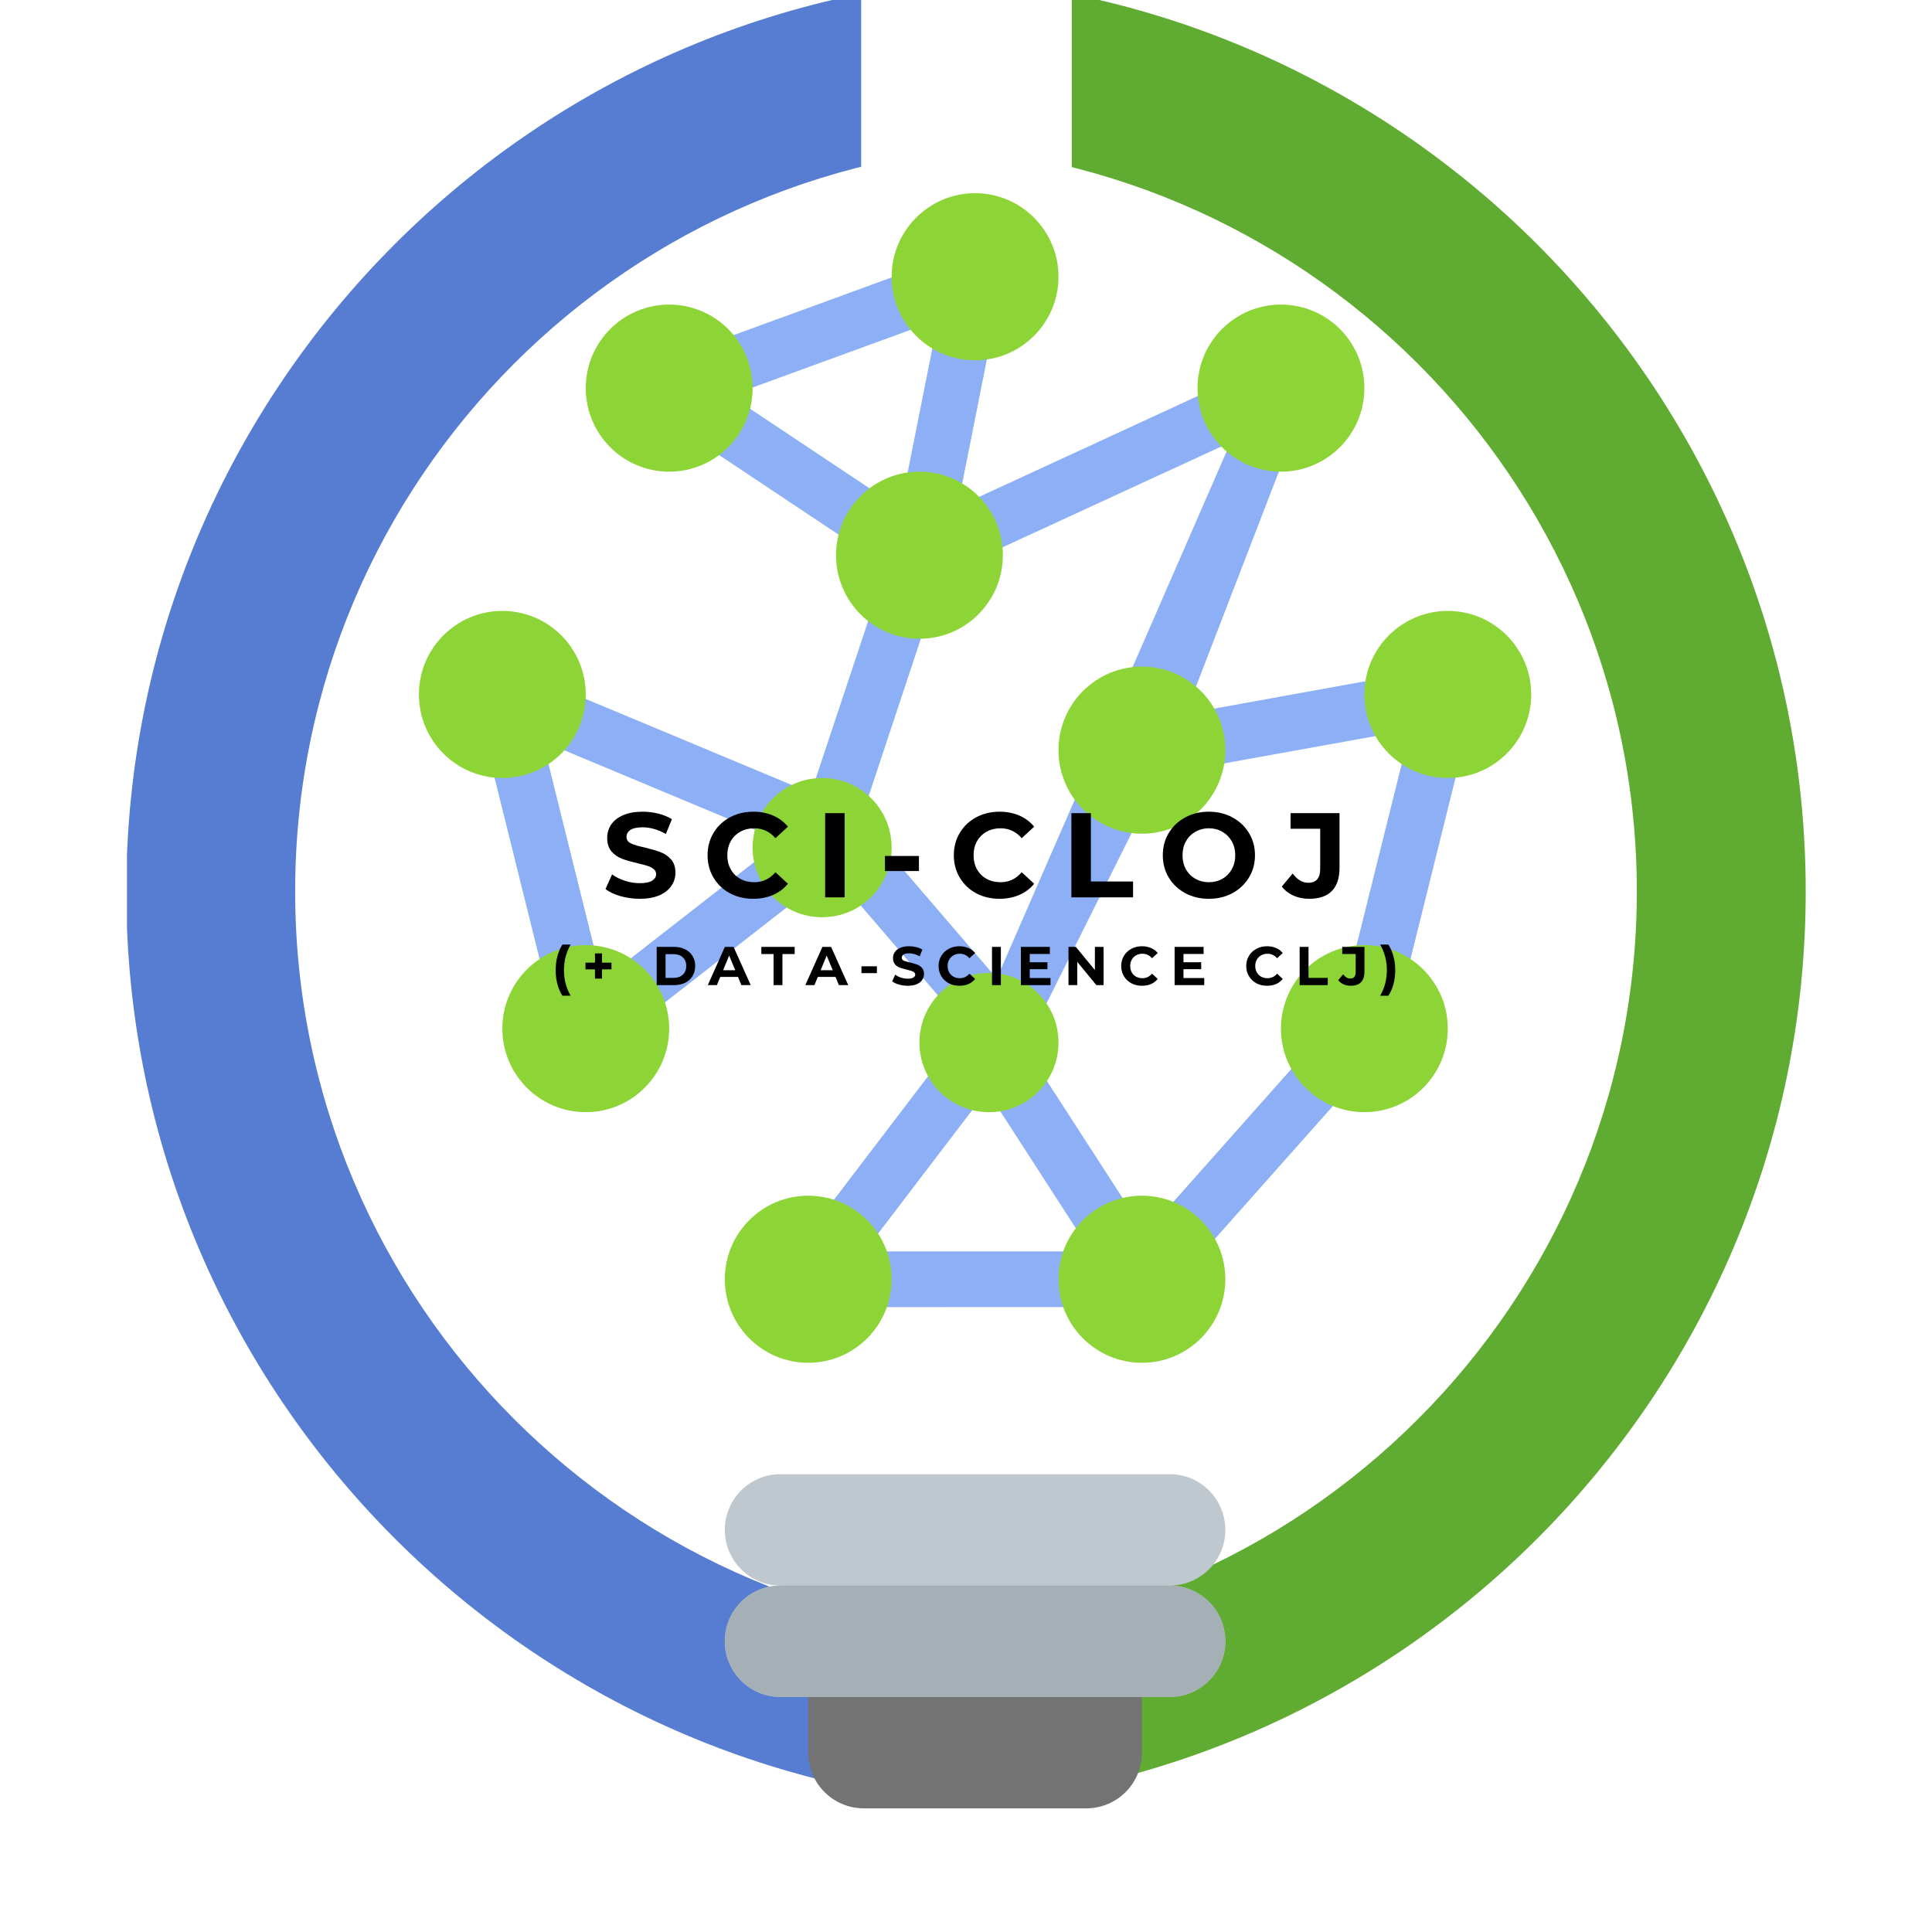 <?xml version="1.0" encoding="UTF-8"?>
<svg xmlns="http://www.w3.org/2000/svg" xmlns:xlink="http://www.w3.org/1999/xlink" width="375pt" height="375pt" viewBox="0 0 375 375" version="1.2">
<defs>
<g>
<symbol overflow="visible" id="glyph0-0">
<path style="stroke:none;" d="M 0.938 -16.344 L 12.766 -16.344 L 12.766 0 L 0.938 0 Z M 10.906 -1.641 L 10.906 -14.703 L 2.797 -14.703 L 2.797 -1.641 Z M 10.906 -1.641 "/>
</symbol>
<symbol overflow="visible" id="glyph0-1">
<path style="stroke:none;" d="M 7.312 0.281 C 6.02 0.281 4.77 0.109 3.562 -0.234 C 2.352 -0.586 1.383 -1.047 0.656 -1.609 L 1.938 -4.453 C 2.633 -3.941 3.461 -3.531 4.422 -3.219 C 5.391 -2.906 6.359 -2.75 7.328 -2.75 C 8.398 -2.75 9.191 -2.91 9.703 -3.234 C 10.223 -3.555 10.484 -3.977 10.484 -4.5 C 10.484 -4.895 10.332 -5.219 10.031 -5.469 C 9.727 -5.727 9.336 -5.938 8.859 -6.094 C 8.379 -6.25 7.738 -6.422 6.938 -6.609 C 5.688 -6.898 4.664 -7.191 3.875 -7.484 C 3.082 -7.785 2.398 -8.258 1.828 -8.906 C 1.266 -9.562 0.984 -10.438 0.984 -11.531 C 0.984 -12.477 1.238 -13.336 1.75 -14.109 C 2.258 -14.879 3.031 -15.488 4.062 -15.938 C 5.102 -16.395 6.367 -16.625 7.859 -16.625 C 8.91 -16.625 9.93 -16.5 10.922 -16.25 C 11.922 -16 12.797 -15.641 13.547 -15.172 L 12.375 -12.297 C 10.863 -13.16 9.352 -13.594 7.844 -13.594 C 6.781 -13.594 5.992 -13.422 5.484 -13.078 C 4.984 -12.734 4.734 -12.281 4.734 -11.719 C 4.734 -11.156 5.023 -10.738 5.609 -10.469 C 6.191 -10.195 7.082 -9.93 8.281 -9.672 C 9.531 -9.367 10.551 -9.066 11.344 -8.766 C 12.133 -8.473 12.812 -8.008 13.375 -7.375 C 13.945 -6.738 14.234 -5.875 14.234 -4.781 C 14.234 -3.852 13.973 -3.004 13.453 -2.234 C 12.93 -1.461 12.148 -0.848 11.109 -0.391 C 10.066 0.055 8.801 0.281 7.312 0.281 Z M 7.312 0.281 "/>
</symbol>
<symbol overflow="visible" id="glyph0-2">
<path style="stroke:none;" d="M 9.75 0.281 C 8.094 0.281 6.586 -0.078 5.234 -0.797 C 3.891 -1.523 2.832 -2.531 2.062 -3.812 C 1.289 -5.102 0.906 -6.555 0.906 -8.172 C 0.906 -9.785 1.289 -11.234 2.062 -12.516 C 2.832 -13.805 3.891 -14.812 5.234 -15.531 C 6.586 -16.258 8.102 -16.625 9.781 -16.625 C 11.195 -16.625 12.477 -16.375 13.625 -15.875 C 14.77 -15.375 15.727 -14.656 16.5 -13.719 L 14.078 -11.484 C 12.973 -12.766 11.602 -13.406 9.969 -13.406 C 8.957 -13.406 8.051 -13.18 7.25 -12.734 C 6.457 -12.285 5.836 -11.664 5.391 -10.875 C 4.953 -10.082 4.734 -9.18 4.734 -8.172 C 4.734 -7.16 4.953 -6.254 5.391 -5.453 C 5.836 -4.66 6.457 -4.039 7.25 -3.594 C 8.051 -3.156 8.957 -2.938 9.969 -2.938 C 11.602 -2.938 12.973 -3.582 14.078 -4.875 L 16.5 -2.641 C 15.727 -1.691 14.766 -0.969 13.609 -0.469 C 12.453 0.031 11.164 0.281 9.75 0.281 Z M 9.75 0.281 "/>
</symbol>
<symbol overflow="visible" id="glyph0-3">
<path style="stroke:none;" d="M 1.938 -16.344 L 5.719 -16.344 L 5.719 0 L 1.938 0 Z M 1.938 -16.344 "/>
</symbol>
<symbol overflow="visible" id="glyph0-4">
<path style="stroke:none;" d="M 1.219 -8.031 L 7.812 -8.031 L 7.812 -5.109 L 1.219 -5.109 Z M 1.219 -8.031 "/>
</symbol>
<symbol overflow="visible" id="glyph0-5">
<path style="stroke:none;" d="M 1.938 -16.344 L 5.719 -16.344 L 5.719 -3.078 L 13.906 -3.078 L 13.906 0 L 1.938 0 Z M 1.938 -16.344 "/>
</symbol>
<symbol overflow="visible" id="glyph0-6">
<path style="stroke:none;" d="M 9.844 0.281 C 8.156 0.281 6.629 -0.082 5.266 -0.812 C 3.898 -1.551 2.832 -2.562 2.062 -3.844 C 1.289 -5.125 0.906 -6.566 0.906 -8.172 C 0.906 -9.773 1.289 -11.219 2.062 -12.5 C 2.832 -13.781 3.898 -14.785 5.266 -15.516 C 6.629 -16.254 8.156 -16.625 9.844 -16.625 C 11.539 -16.625 13.066 -16.254 14.422 -15.516 C 15.773 -14.785 16.844 -13.781 17.625 -12.5 C 18.406 -11.219 18.797 -9.773 18.797 -8.172 C 18.797 -6.566 18.406 -5.125 17.625 -3.844 C 16.844 -2.562 15.773 -1.551 14.422 -0.812 C 13.066 -0.082 11.539 0.281 9.844 0.281 Z M 9.844 -2.938 C 10.812 -2.938 11.68 -3.156 12.453 -3.594 C 13.234 -4.039 13.848 -4.66 14.297 -5.453 C 14.742 -6.254 14.969 -7.16 14.969 -8.172 C 14.969 -9.18 14.742 -10.082 14.297 -10.875 C 13.848 -11.664 13.234 -12.285 12.453 -12.734 C 11.68 -13.18 10.812 -13.406 9.844 -13.406 C 8.883 -13.406 8.016 -13.18 7.234 -12.734 C 6.453 -12.285 5.836 -11.664 5.391 -10.875 C 4.953 -10.082 4.734 -9.18 4.734 -8.172 C 4.734 -7.16 4.953 -6.254 5.391 -5.453 C 5.836 -4.66 6.453 -4.039 7.234 -3.594 C 8.016 -3.156 8.883 -2.938 9.844 -2.938 Z M 9.844 -2.938 "/>
</symbol>
<symbol overflow="visible" id="glyph0-7">
<path style="stroke:none;" d="M 4.953 0.281 C 3.848 0.281 2.832 0.078 1.906 -0.328 C 0.977 -0.742 0.219 -1.332 -0.375 -2.094 L 1.734 -4.625 C 2.617 -3.426 3.629 -2.828 4.766 -2.828 C 6.305 -2.828 7.078 -3.727 7.078 -5.531 L 7.078 -13.312 L 1.328 -13.312 L 1.328 -16.344 L 10.828 -16.344 L 10.828 -5.75 C 10.828 -3.738 10.328 -2.227 9.328 -1.219 C 8.336 -0.219 6.879 0.281 4.953 0.281 Z M 4.953 0.281 "/>
</symbol>
<symbol overflow="visible" id="glyph1-0">
<path style="stroke:none;" d="M 0.422 -7.422 L 5.797 -7.422 L 5.797 0 L 0.422 0 Z M 4.953 -0.75 L 4.953 -6.688 L 1.266 -6.688 L 1.266 -0.75 Z M 4.953 -0.75 "/>
</symbol>
<symbol overflow="visible" id="glyph1-1">
<path style="stroke:none;" d="M 2.094 2.062 C 1.676 1.414 1.352 0.672 1.125 -0.172 C 0.895 -1.023 0.781 -1.938 0.781 -2.906 C 0.781 -3.875 0.895 -4.785 1.125 -5.641 C 1.352 -6.492 1.676 -7.238 2.094 -7.875 L 3.688 -7.875 C 3.238 -7.082 2.91 -6.281 2.703 -5.469 C 2.492 -4.664 2.391 -3.812 2.391 -2.906 C 2.391 -2 2.492 -1.141 2.703 -0.328 C 2.91 0.473 3.238 1.27 3.688 2.062 Z M 2.094 2.062 "/>
</symbol>
<symbol overflow="visible" id="glyph1-2">
<path style="stroke:none;" d="M 5.703 -3.062 L 3.859 -3.062 L 3.859 -1.266 L 2.5 -1.266 L 2.5 -3.062 L 0.656 -3.062 L 0.656 -4.359 L 2.5 -4.359 L 2.5 -6.156 L 3.859 -6.156 L 3.859 -4.359 L 5.703 -4.359 Z M 5.703 -3.062 "/>
</symbol>
<symbol overflow="visible" id="glyph1-3">
<path style="stroke:none;" d=""/>
</symbol>
<symbol overflow="visible" id="glyph1-4">
<path style="stroke:none;" d="M 0.875 -7.422 L 4.25 -7.422 C 5.062 -7.422 5.773 -7.266 6.391 -6.953 C 7.016 -6.648 7.492 -6.219 7.828 -5.656 C 8.172 -5.102 8.344 -4.457 8.344 -3.719 C 8.344 -2.969 8.172 -2.312 7.828 -1.75 C 7.492 -1.195 7.016 -0.766 6.391 -0.453 C 5.773 -0.148 5.062 0 4.25 0 L 0.875 0 Z M 4.172 -1.406 C 4.91 -1.406 5.5 -1.613 5.938 -2.031 C 6.383 -2.445 6.609 -3.008 6.609 -3.719 C 6.609 -4.426 6.383 -4.984 5.938 -5.391 C 5.5 -5.805 4.91 -6.016 4.172 -6.016 L 2.594 -6.016 L 2.594 -1.406 Z M 4.172 -1.406 "/>
</symbol>
<symbol overflow="visible" id="glyph1-5">
<path style="stroke:none;" d="M 5.766 -1.594 L 2.328 -1.594 L 1.672 0 L -0.094 0 L 3.219 -7.422 L 4.906 -7.422 L 8.234 0 L 6.422 0 Z M 5.234 -2.891 L 4.047 -5.734 L 2.875 -2.891 Z M 5.234 -2.891 "/>
</symbol>
<symbol overflow="visible" id="glyph1-6">
<path style="stroke:none;" d="M 2.422 -6.031 L 0.047 -6.031 L 0.047 -7.422 L 6.516 -7.422 L 6.516 -6.031 L 4.141 -6.031 L 4.141 0 L 2.422 0 Z M 2.422 -6.031 "/>
</symbol>
<symbol overflow="visible" id="glyph1-7">
<path style="stroke:none;" d="M 0.547 -3.656 L 3.547 -3.656 L 3.547 -2.328 L 0.547 -2.328 Z M 0.547 -3.656 "/>
</symbol>
<symbol overflow="visible" id="glyph1-8">
<path style="stroke:none;" d="M 3.328 0.125 C 2.734 0.125 2.16 0.047 1.609 -0.109 C 1.066 -0.266 0.629 -0.473 0.297 -0.734 L 0.875 -2.031 C 1.195 -1.789 1.578 -1.598 2.016 -1.453 C 2.453 -1.316 2.891 -1.25 3.328 -1.25 C 3.816 -1.25 4.176 -1.32 4.406 -1.469 C 4.645 -1.613 4.766 -1.805 4.766 -2.047 C 4.766 -2.223 4.691 -2.367 4.547 -2.484 C 4.41 -2.598 4.234 -2.691 4.016 -2.766 C 3.805 -2.836 3.52 -2.914 3.156 -3 C 2.582 -3.133 2.113 -3.27 1.75 -3.406 C 1.395 -3.539 1.086 -3.754 0.828 -4.047 C 0.578 -4.348 0.453 -4.742 0.453 -5.234 C 0.453 -5.672 0.566 -6.062 0.797 -6.406 C 1.023 -6.758 1.375 -7.035 1.844 -7.234 C 2.32 -7.441 2.898 -7.547 3.578 -7.547 C 4.047 -7.547 4.504 -7.488 4.953 -7.375 C 5.41 -7.27 5.812 -7.109 6.156 -6.891 L 5.625 -5.594 C 4.938 -5.977 4.25 -6.172 3.562 -6.172 C 3.082 -6.172 2.727 -6.094 2.5 -5.938 C 2.27 -5.781 2.156 -5.578 2.156 -5.328 C 2.156 -5.066 2.285 -4.875 2.547 -4.75 C 2.816 -4.633 3.223 -4.516 3.766 -4.391 C 4.328 -4.254 4.789 -4.117 5.156 -3.984 C 5.52 -3.848 5.828 -3.633 6.078 -3.344 C 6.336 -3.062 6.469 -2.672 6.469 -2.172 C 6.469 -1.742 6.348 -1.352 6.109 -1 C 5.879 -0.656 5.523 -0.379 5.047 -0.172 C 4.578 0.023 4.004 0.125 3.328 0.125 Z M 3.328 0.125 "/>
</symbol>
<symbol overflow="visible" id="glyph1-9">
<path style="stroke:none;" d="M 4.438 0.125 C 3.676 0.125 2.988 -0.035 2.375 -0.359 C 1.77 -0.691 1.289 -1.148 0.938 -1.734 C 0.582 -2.316 0.406 -2.977 0.406 -3.719 C 0.406 -4.445 0.582 -5.102 0.938 -5.688 C 1.289 -6.27 1.77 -6.723 2.375 -7.047 C 2.988 -7.379 3.68 -7.547 4.453 -7.547 C 5.086 -7.547 5.664 -7.43 6.188 -7.203 C 6.707 -6.984 7.145 -6.66 7.5 -6.234 L 6.391 -5.219 C 5.891 -5.801 5.27 -6.094 4.531 -6.094 C 4.07 -6.094 3.66 -5.988 3.297 -5.781 C 2.941 -5.582 2.66 -5.301 2.453 -4.938 C 2.254 -4.582 2.156 -4.176 2.156 -3.719 C 2.156 -3.258 2.254 -2.848 2.453 -2.484 C 2.66 -2.117 2.941 -1.836 3.297 -1.641 C 3.66 -1.441 4.07 -1.344 4.531 -1.344 C 5.27 -1.344 5.891 -1.633 6.391 -2.219 L 7.5 -1.203 C 7.145 -0.766 6.707 -0.43 6.188 -0.203 C 5.664 0.016 5.082 0.125 4.438 0.125 Z M 4.438 0.125 "/>
</symbol>
<symbol overflow="visible" id="glyph1-10">
<path style="stroke:none;" d="M 0.875 -7.422 L 2.594 -7.422 L 2.594 0 L 0.875 0 Z M 0.875 -7.422 "/>
</symbol>
<symbol overflow="visible" id="glyph1-11">
<path style="stroke:none;" d="M 6.625 -1.375 L 6.625 0 L 0.875 0 L 0.875 -7.422 L 6.5 -7.422 L 6.5 -6.047 L 2.594 -6.047 L 2.594 -4.438 L 6.031 -4.438 L 6.031 -3.094 L 2.594 -3.094 L 2.594 -1.375 Z M 6.625 -1.375 "/>
</symbol>
<symbol overflow="visible" id="glyph1-12">
<path style="stroke:none;" d="M 7.688 -7.422 L 7.688 0 L 6.281 0 L 2.578 -4.516 L 2.578 0 L 0.875 0 L 0.875 -7.422 L 2.297 -7.422 L 6 -2.922 L 6 -7.422 Z M 7.688 -7.422 "/>
</symbol>
<symbol overflow="visible" id="glyph1-13">
<path style="stroke:none;" d="M 0.875 -7.422 L 2.594 -7.422 L 2.594 -1.406 L 6.328 -1.406 L 6.328 0 L 0.875 0 Z M 0.875 -7.422 "/>
</symbol>
<symbol overflow="visible" id="glyph1-14">
<path style="stroke:none;" d="M 2.25 0.125 C 1.75 0.125 1.285 0.031 0.859 -0.156 C 0.441 -0.344 0.098 -0.609 -0.172 -0.953 L 0.781 -2.094 C 1.188 -1.551 1.648 -1.281 2.172 -1.281 C 2.867 -1.281 3.219 -1.691 3.219 -2.516 L 3.219 -6.047 L 0.609 -6.047 L 0.609 -7.422 L 4.922 -7.422 L 4.922 -2.609 C 4.922 -1.691 4.691 -1.004 4.234 -0.547 C 3.785 -0.098 3.125 0.125 2.25 0.125 Z M 2.25 0.125 "/>
</symbol>
<symbol overflow="visible" id="glyph1-15">
<path style="stroke:none;" d="M 0.109 2.062 C 0.555 1.27 0.883 0.473 1.094 -0.328 C 1.301 -1.141 1.406 -2 1.406 -2.906 C 1.406 -3.812 1.301 -4.664 1.094 -5.469 C 0.883 -6.281 0.555 -7.082 0.109 -7.875 L 1.688 -7.875 C 2.113 -7.238 2.441 -6.492 2.672 -5.641 C 2.91 -4.797 3.031 -3.883 3.031 -2.906 C 3.031 -1.926 2.914 -1.016 2.688 -0.172 C 2.457 0.672 2.125 1.414 1.688 2.062 Z M 0.109 2.062 "/>
</symbol>
</g>
<clipPath id="clip1">
  <path d="M 24.648 0 L 167.148 0 L 167.148 350.762 L 24.648 350.762 Z M 24.648 0 "/>
</clipPath>
<clipPath id="clip2">
  <path d="M 208.027 0 L 350.527 0 L 350.527 350.785 L 208.027 350.785 Z M 208.027 0 "/>
</clipPath>
<clipPath id="clip3">
  <path d="M 81.258 118 L 114 118 L 114 152 L 81.258 152 Z M 81.258 118 "/>
</clipPath>
<clipPath id="clip4">
  <path d="M 264 118 L 297.258 118 L 297.258 152 L 264 152 Z M 264 118 "/>
</clipPath>
<clipPath id="clip5">
  <path d="M 173 37.5 L 206 37.5 L 206 70 L 173 70 Z M 173 37.5 "/>
</clipPath>
</defs>
<g id="surface1">
<rect x="0" y="0" width="375" height="375" style="fill:rgb(100%,100%,100%);fill-opacity:1;stroke:none;"/>
<rect x="0" y="0" width="375" height="375" style="fill:rgb(100%,100%,100%);fill-opacity:1;stroke:none;"/>
<rect x="0" y="0" width="375" height="375" style="fill:rgb(100%,100%,100%);fill-opacity:1;stroke:none;"/>
<g clip-path="url(#clip1)" clip-rule="nonzero">
<path style=" stroke:none;fill-rule:nonzero;fill:rgb(33.73%,49.019%,82.349%);fill-opacity:1;" d="M 24.508 173.012 C 24.508 270.992 104.242 350.723 202.223 350.723 L 202.223 317.941 C 122.309 317.941 57.289 252.926 57.289 173.012 C 57.289 93.094 122.309 28.078 202.223 28.078 L 202.223 -4.703 C 104.207 -4.703 24.508 75.027 24.508 173.012 Z M 24.508 173.012 "/>
</g>
<g clip-path="url(#clip2)" clip-rule="nonzero">
<path style=" stroke:none;fill-rule:nonzero;fill:rgb(37.65%,67.059%,19.22%);fill-opacity:1;" d="M 350.488 173.035 C 350.488 75.051 270.758 -4.68 172.777 -4.68 L 172.777 28.102 C 252.691 28.102 317.707 93.117 317.707 173.035 C 317.707 252.949 252.691 317.965 172.777 317.965 L 172.777 350.746 C 270.793 350.746 350.488 271.016 350.488 173.035 Z M 350.488 173.035 "/>
</g>
<path style=" stroke:none;fill-rule:nonzero;fill:rgb(54.9%,68.629%,96.469%);fill-opacity:1;" d="M 259.934 197.035 L 222.32 239.391 L 198.914 203.18 L 225.293 150.395 L 273.723 141.656 Z M 191.578 211.711 L 211.715 242.898 L 167.797 242.898 Z M 167.059 159.16 L 182.828 111.652 L 238.871 85.828 L 193.477 189.922 Z M 141.758 76.793 L 182.07 62.078 L 174.773 98.773 Z M 116.902 190.324 L 105.367 143.895 L 151.645 163.234 Z M 280.656 129.473 C 280.402 129.492 280.152 129.492 279.898 129.535 L 230.098 138.551 L 253.691 77.383 C 254.578 75.105 253.777 72.422 251.773 71.008 C 250.277 69.973 248.062 69.699 246.375 70.457 L 185.863 98.371 L 194.531 54.77 C 194.551 54.664 194.508 54.582 194.531 54.477 C 194.824 52.449 193.918 50.402 192.191 49.262 C 188.691 46.938 183.082 50.191 179.668 51.434 C 172.688 53.988 165.688 56.543 158.711 59.098 C 151.52 61.695 144.352 64.336 137.184 66.953 C 134.125 68.051 131.09 69.172 128.031 70.289 C 126.324 70.902 124.953 72.676 124.637 74.43 C 124.258 76.52 125.207 78.652 126.895 79.875 L 172.035 109.941 L 157.402 153.922 L 101.191 130.445 C 100.961 130.34 100.707 130.359 100.457 130.297 C 99.254 129.516 97.758 129.176 96.219 129.559 C 93.328 130.273 91.578 133.211 92.297 136.102 L 107.855 198.684 C 107.328 200.309 107.496 202.168 108.637 203.625 C 109.711 204.996 111.293 205.715 112.895 205.715 C 114.074 205.715 115.234 205.336 116.227 204.574 L 161.492 169.273 L 185.801 197.566 C 185.105 198.895 185 200.414 185.508 201.852 L 152.195 245.559 C 150.383 247.922 150.844 251.32 153.207 253.137 C 154.176 253.875 155.336 254.234 156.473 254.234 C 157.297 254.234 158.078 254.066 158.816 253.707 C 158.816 253.707 221.602 253.707 221.707 253.688 C 223.227 253.496 224.512 252.988 225.672 251.871 L 268.852 203.266 C 268.914 203.203 268.934 203.098 268.996 203.012 C 269.312 202.633 269.566 202.188 269.758 201.703 C 269.82 201.555 269.906 201.43 269.945 201.262 C 269.988 201.176 270.051 201.07 270.094 200.965 L 285.906 137.348 C 286.496 136.293 286.793 135.09 286.562 133.844 C 286.055 131.016 283.504 129.176 280.656 129.473 "/>
<path style=" stroke:none;fill-rule:nonzero;fill:rgb(45.099%,45.099%,45.099%);fill-opacity:1;" d="M 210.848 351 L 167.672 351 C 161.703 351 156.875 346.164 156.875 340.191 L 156.875 323.973 L 221.645 323.973 L 221.645 340.191 C 221.645 346.164 216.816 351 210.848 351 "/>
<path style=" stroke:none;fill-rule:nonzero;fill:rgb(75.29%,78.429%,81.18%);fill-opacity:1;" d="M 227.043 307.758 C 233.008 307.758 237.836 302.922 237.836 296.949 C 237.836 290.973 233.008 286.137 227.043 286.137 L 151.477 286.137 C 145.512 286.137 140.684 290.973 140.684 296.949 C 140.684 302.922 145.512 307.758 151.477 307.758 C 145.512 307.758 140.684 312.594 140.684 318.57 C 140.684 324.543 145.512 329.379 151.477 329.379 L 227.043 329.379 C 233.008 329.379 237.836 324.543 237.836 318.57 C 237.836 312.594 233.008 307.758 227.043 307.758 "/>
<path style=" stroke:none;fill-rule:nonzero;fill:rgb(64.709%,69.019%,71.37%);fill-opacity:1;" d="M 227.043 329.379 L 151.477 329.379 C 145.512 329.379 140.684 324.543 140.684 318.57 C 140.684 312.594 145.512 307.758 151.477 307.758 L 227.043 307.758 C 233.008 307.758 237.836 312.594 237.836 318.57 C 237.836 324.543 233.008 329.379 227.043 329.379 "/>
<path style=" stroke:none;fill-rule:nonzero;fill:rgb(55.289%,83.139%,21.179%);fill-opacity:1;" d="M 173.066 248.301 C 173.066 257.254 165.816 264.516 156.875 264.516 C 147.938 264.516 140.684 257.254 140.684 248.301 C 140.684 239.348 147.938 232.086 156.875 232.086 C 165.816 232.086 173.066 239.348 173.066 248.301 "/>
<path style=" stroke:none;fill-rule:nonzero;fill:rgb(55.289%,83.139%,21.179%);fill-opacity:1;" d="M 205.453 202.359 C 205.453 209.832 199.422 215.871 191.957 215.871 C 184.496 215.871 178.465 209.832 178.465 202.359 C 178.465 194.883 184.496 188.844 191.957 188.844 C 199.422 188.844 205.453 194.883 205.453 202.359 "/>
<path style=" stroke:none;fill-rule:nonzero;fill:rgb(55.289%,83.139%,21.179%);fill-opacity:1;" d="M 173.066 164.523 C 173.066 171.996 167.039 178.035 159.574 178.035 C 152.109 178.035 146.082 171.996 146.082 164.523 C 146.082 157.047 152.109 151.008 159.574 151.008 C 167.039 151.008 173.066 157.047 173.066 164.523 "/>
<path style=" stroke:none;fill-rule:nonzero;fill:rgb(55.289%,83.139%,21.179%);fill-opacity:1;" d="M 129.887 199.656 C 129.887 208.609 122.637 215.871 113.695 215.871 C 104.758 215.871 97.504 208.609 97.504 199.656 C 97.504 190.703 104.758 183.441 113.695 183.441 C 122.637 183.441 129.887 190.703 129.887 199.656 "/>
<path style=" stroke:none;fill-rule:nonzero;fill:rgb(55.289%,83.139%,21.179%);fill-opacity:1;" d="M 237.836 145.602 C 237.836 154.555 230.582 161.82 221.645 161.82 C 212.703 161.82 205.453 154.555 205.453 145.602 C 205.453 136.652 212.703 129.387 221.645 129.387 C 230.582 129.387 237.836 136.652 237.836 145.602 "/>
<path style=" stroke:none;fill-rule:nonzero;fill:rgb(55.289%,83.139%,21.179%);fill-opacity:1;" d="M 194.656 107.766 C 194.656 116.719 187.402 123.984 178.465 123.984 C 169.523 123.984 162.273 116.719 162.273 107.766 C 162.273 98.816 169.523 91.551 178.465 91.551 C 187.402 91.551 194.656 98.816 194.656 107.766 "/>
<g clip-path="url(#clip3)" clip-rule="nonzero">
<path style=" stroke:none;fill-rule:nonzero;fill:rgb(55.289%,83.139%,21.179%);fill-opacity:1;" d="M 113.695 134.793 C 113.695 143.746 106.441 151.008 97.504 151.008 C 88.562 151.008 81.312 143.746 81.312 134.793 C 81.312 125.84 88.562 118.578 97.504 118.578 C 106.441 118.578 113.695 125.84 113.695 134.793 "/>
</g>
<path style=" stroke:none;fill-rule:nonzero;fill:rgb(55.289%,83.139%,21.179%);fill-opacity:1;" d="M 146.082 75.336 C 146.082 84.289 138.828 91.551 129.887 91.551 C 120.949 91.551 113.695 84.289 113.695 75.336 C 113.695 66.383 120.949 59.121 129.887 59.121 C 138.828 59.121 146.082 66.383 146.082 75.336 "/>
<path style=" stroke:none;fill-rule:nonzero;fill:rgb(55.289%,83.139%,21.179%);fill-opacity:1;" d="M 205.453 248.301 C 205.453 257.254 212.703 264.516 221.645 264.516 C 230.582 264.516 237.836 257.254 237.836 248.301 C 237.836 239.348 230.582 232.086 221.645 232.086 C 212.703 232.086 205.453 239.348 205.453 248.301 "/>
<path style=" stroke:none;fill-rule:nonzero;fill:rgb(55.289%,83.139%,21.179%);fill-opacity:1;" d="M 248.633 199.656 C 248.633 208.609 255.883 215.871 264.824 215.871 C 273.762 215.871 281.016 208.609 281.016 199.656 C 281.016 190.703 273.762 183.441 264.824 183.441 C 255.883 183.441 248.633 190.703 248.633 199.656 "/>
<g clip-path="url(#clip4)" clip-rule="nonzero">
<path style=" stroke:none;fill-rule:nonzero;fill:rgb(55.289%,83.139%,21.179%);fill-opacity:1;" d="M 264.824 134.793 C 264.824 143.746 272.078 151.008 281.016 151.008 C 289.957 151.008 297.207 143.746 297.207 134.793 C 297.207 125.84 289.957 118.578 281.016 118.578 C 272.078 118.578 264.824 125.84 264.824 134.793 "/>
</g>
<path style=" stroke:none;fill-rule:nonzero;fill:rgb(55.289%,83.139%,21.179%);fill-opacity:1;" d="M 232.438 75.336 C 232.438 84.289 239.691 91.551 248.633 91.551 C 257.57 91.551 264.824 84.289 264.824 75.336 C 264.824 66.383 257.57 59.121 248.633 59.121 C 239.691 59.121 232.438 66.383 232.438 75.336 "/>
<g clip-path="url(#clip5)" clip-rule="nonzero">
<path style=" stroke:none;fill-rule:nonzero;fill:rgb(55.289%,83.139%,21.179%);fill-opacity:1;" d="M 205.453 53.715 C 205.453 62.668 198.199 69.93 189.258 69.93 C 180.32 69.93 173.066 62.668 173.066 53.715 C 173.066 44.762 180.32 37.5 189.258 37.5 C 198.199 37.5 205.453 44.762 205.453 53.715 "/>
</g>
<g style="fill:rgb(0%,0%,0%);fill-opacity:1;">
  <use xlink:href="#glyph0-1" x="116.869" y="174.175"/>
</g>
<g style="fill:rgb(0%,0%,0%);fill-opacity:1;">
  <use xlink:href="#glyph0-2" x="136.436" y="174.175"/>
</g>
<g style="fill:rgb(0%,0%,0%);fill-opacity:1;">
  <use xlink:href="#glyph0-3" x="158.222" y="174.175"/>
</g>
<g style="fill:rgb(0%,0%,0%);fill-opacity:1;">
  <use xlink:href="#glyph0-4" x="170.551" y="174.175"/>
</g>
<g style="fill:rgb(0%,0%,0%);fill-opacity:1;">
  <use xlink:href="#glyph0-2" x="184.234" y="174.175"/>
</g>
<g style="fill:rgb(0%,0%,0%);fill-opacity:1;">
  <use xlink:href="#glyph0-5" x="206.02" y="174.175"/>
</g>
<g style="fill:rgb(0%,0%,0%);fill-opacity:1;">
  <use xlink:href="#glyph0-6" x="224.794" y="174.175"/>
</g>
<g style="fill:rgb(0%,0%,0%);fill-opacity:1;">
  <use xlink:href="#glyph0-7" x="249.171" y="174.175"/>
</g>
<g style="fill:rgb(0%,0%,0%);fill-opacity:1;">
  <use xlink:href="#glyph1-1" x="107.074" y="191.212"/>
</g>
<g style="fill:rgb(0%,0%,0%);fill-opacity:1;">
  <use xlink:href="#glyph1-2" x="112.985" y="191.212"/>
</g>
<g style="fill:rgb(0%,0%,0%);fill-opacity:1;">
  <use xlink:href="#glyph1-3" x="121.464" y="191.212"/>
</g>
<g style="fill:rgb(0%,0%,0%);fill-opacity:1;">
  <use xlink:href="#glyph1-4" x="126.59" y="191.212"/>
</g>
<g style="fill:rgb(0%,0%,0%);fill-opacity:1;">
  <use xlink:href="#glyph1-5" x="137.478" y="191.212"/>
</g>
<g style="fill:rgb(0%,0%,0%);fill-opacity:1;">
  <use xlink:href="#glyph1-6" x="147.729" y="191.212"/>
</g>
<g style="fill:rgb(0%,0%,0%);fill-opacity:1;">
  <use xlink:href="#glyph1-5" x="156.409" y="191.212"/>
</g>
<g style="fill:rgb(0%,0%,0%);fill-opacity:1;">
  <use xlink:href="#glyph1-7" x="166.66" y="191.212"/>
</g>
<g style="fill:rgb(0%,0%,0%);fill-opacity:1;">
  <use xlink:href="#glyph1-8" x="172.879" y="191.212"/>
</g>
<g style="fill:rgb(0%,0%,0%);fill-opacity:1;">
  <use xlink:href="#glyph1-9" x="181.772" y="191.212"/>
</g>
<g style="fill:rgb(0%,0%,0%);fill-opacity:1;">
  <use xlink:href="#glyph1-10" x="191.673" y="191.212"/>
</g>
<g style="fill:rgb(0%,0%,0%);fill-opacity:1;">
  <use xlink:href="#glyph1-11" x="197.276" y="191.212"/>
</g>
<g style="fill:rgb(0%,0%,0%);fill-opacity:1;">
  <use xlink:href="#glyph1-12" x="206.519" y="191.212"/>
</g>
<g style="fill:rgb(0%,0%,0%);fill-opacity:1;">
  <use xlink:href="#glyph1-9" x="217.216" y="191.212"/>
</g>
<g style="fill:rgb(0%,0%,0%);fill-opacity:1;">
  <use xlink:href="#glyph1-11" x="227.117" y="191.212"/>
</g>
<g style="fill:rgb(0%,0%,0%);fill-opacity:1;">
  <use xlink:href="#glyph1-3" x="236.36" y="191.212"/>
</g>
<g style="fill:rgb(0%,0%,0%);fill-opacity:1;">
  <use xlink:href="#glyph1-9" x="241.486" y="191.212"/>
</g>
<g style="fill:rgb(0%,0%,0%);fill-opacity:1;">
  <use xlink:href="#glyph1-13" x="251.387" y="191.212"/>
</g>
<g style="fill:rgb(0%,0%,0%);fill-opacity:1;">
  <use xlink:href="#glyph1-14" x="259.919" y="191.212"/>
</g>
<g style="fill:rgb(0%,0%,0%);fill-opacity:1;">
  <use xlink:href="#glyph1-15" x="267.782" y="191.212"/>
</g>
</g>
</svg>

